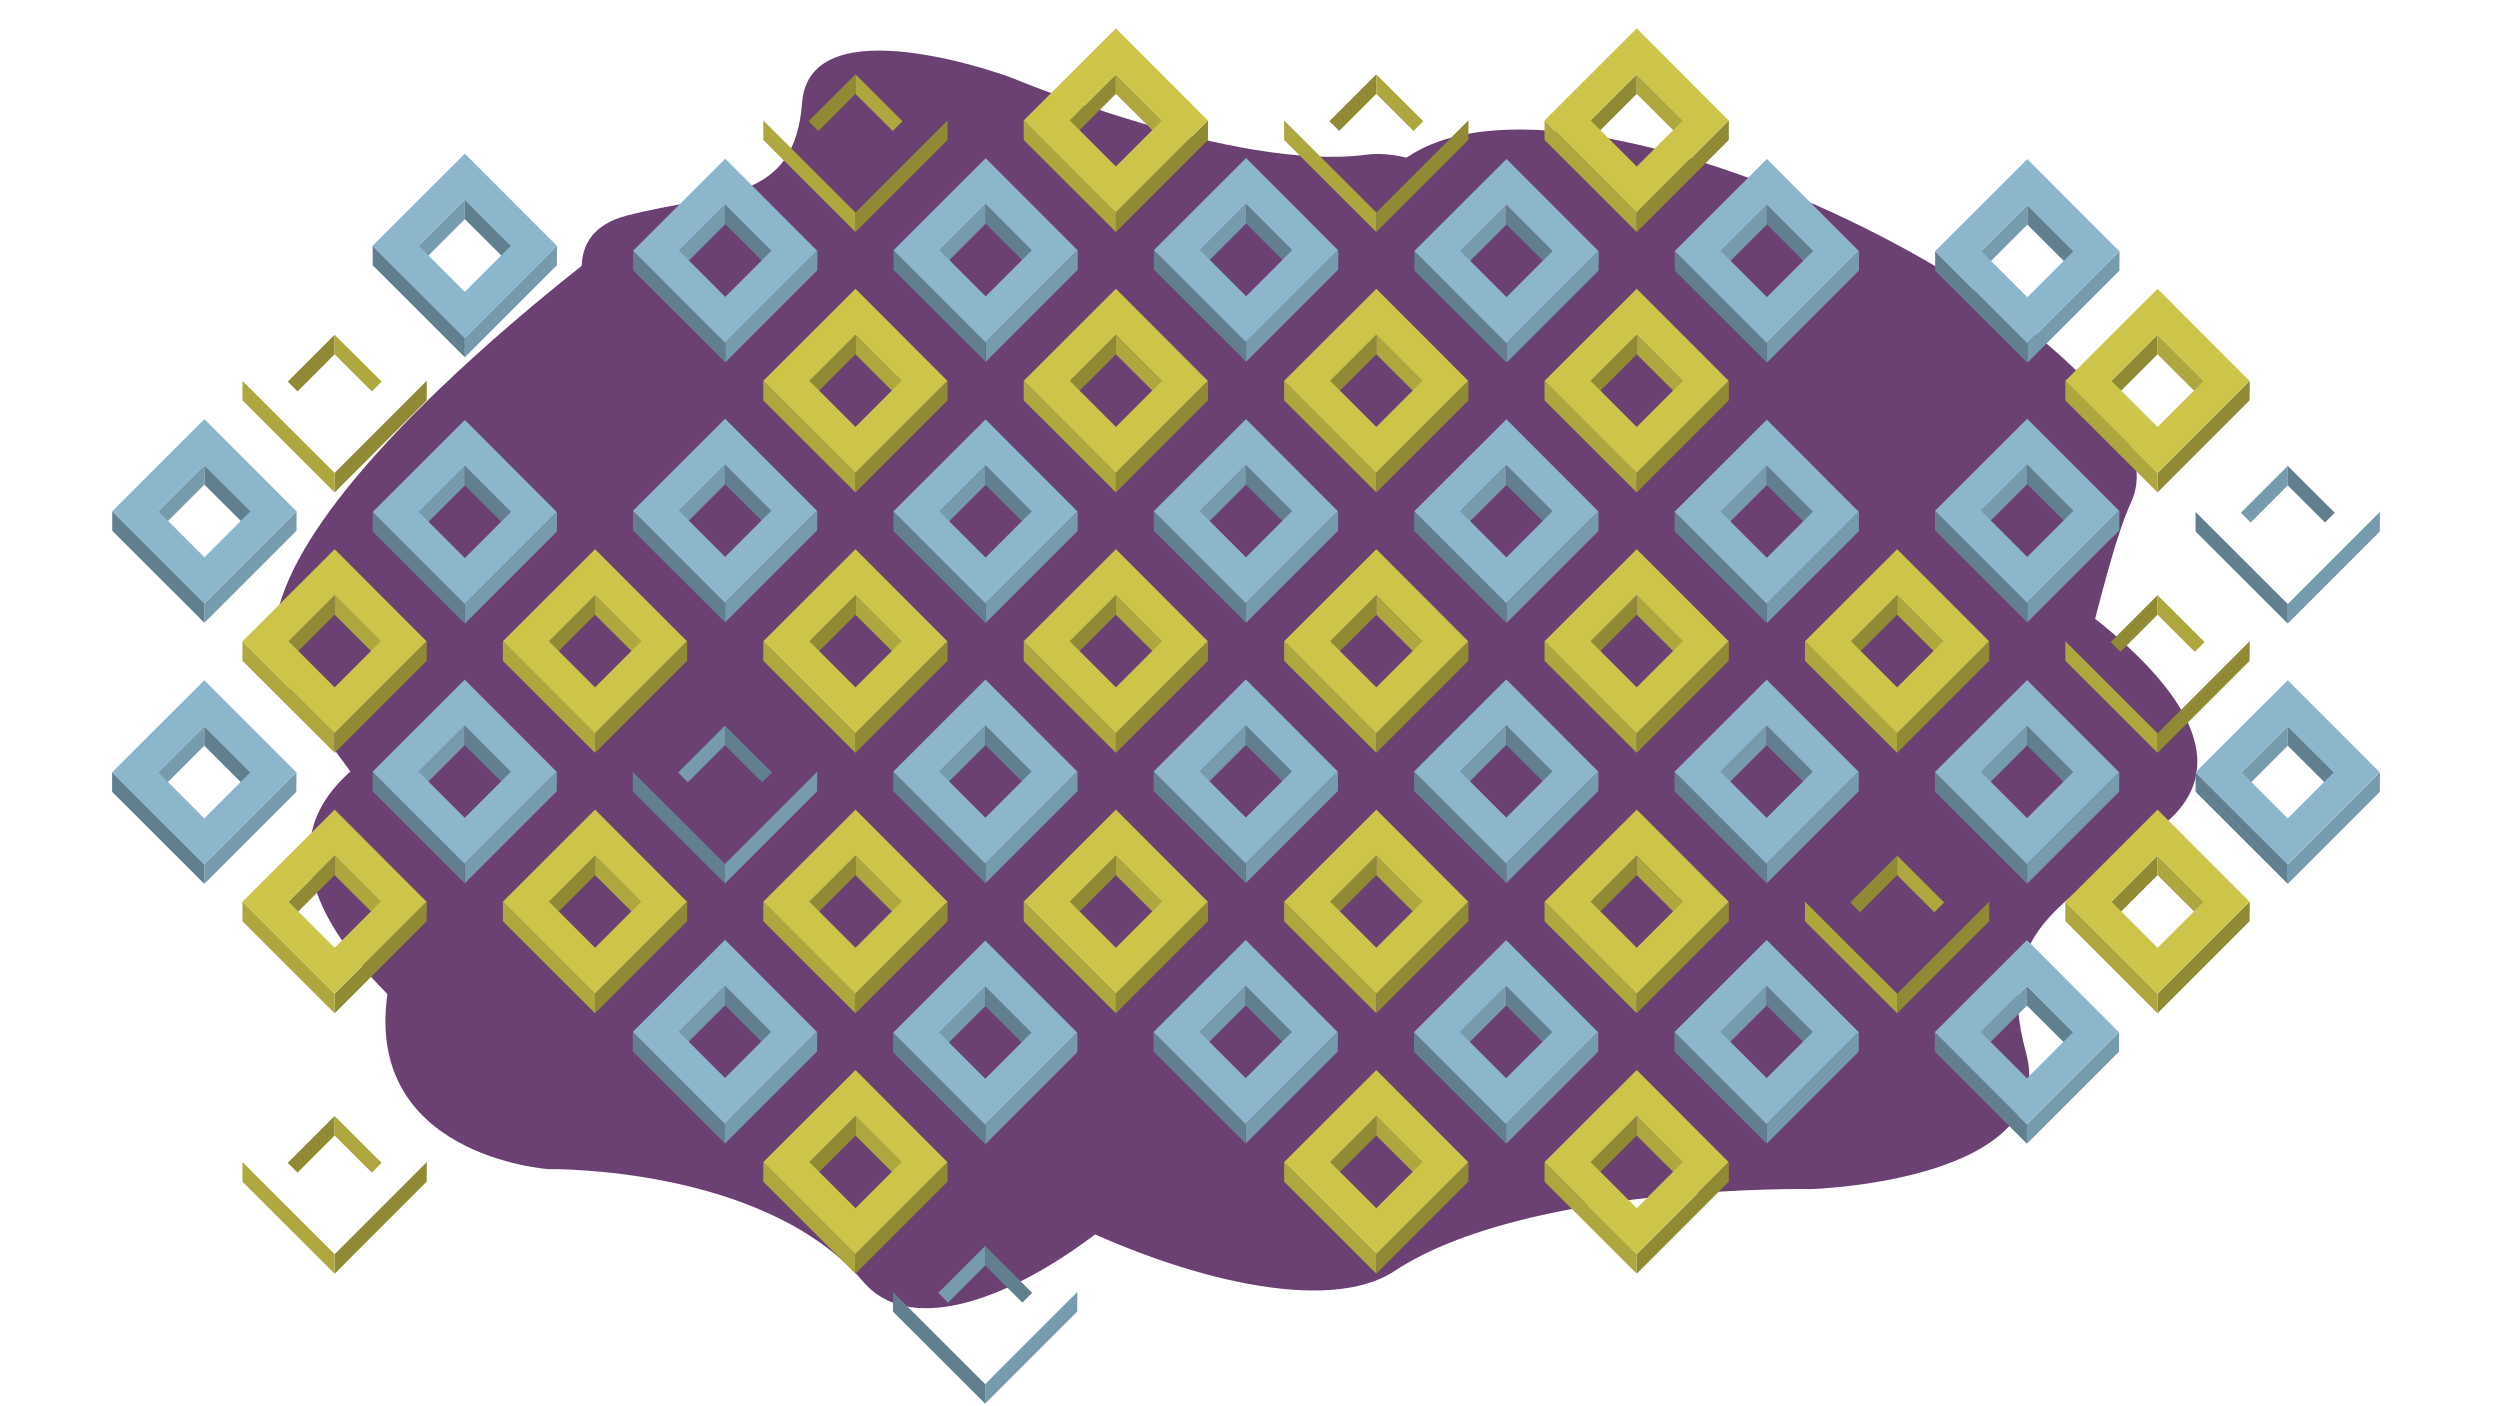 
<svg version="1.1" xmlns="http://www.w3.org/2000/svg"  x="0px" y="0px"
	 viewBox="0 0 1920 1080" style="enable-background:new 0 0 1920 1080;" xml:space="preserve">
<style type="text/css">
	.st0{display:none;}
	.st1{display:inline;}
	.st2{fill:#6B4073;}
	.st3{fill:#8F8A33;}
	.st4{fill:#ADA73E;}
	.st5{fill:#CCC549;}
	.st6{fill:none;}
	.st7{fill:#8BB6CC;}
	.st8{fill:#769BAD;}
	.st9{fill:#617F8F;}

	.s {
	transition: all .2s ease-in-out;
	-webkit-transition: all .2s ease-in-out;
	-o-transition: all .2s ease-in-out;
	-moz-transition: all .2s ease-in-out;
	}
	.s:hover{
	-webkit-animation: shake 0.5s;
	-o-animation: shake 0.5s;
	-moz-animation: shake 0.5s;
	animation: shake 0.5s;
    /* When the animation is finished, start again */
    animation-iteration-count: infinite;
	}

	@-webkit-keyframes shake {
    0% { transform: translate(1px, 1px) rotate(0deg); }
    10% { transform: translate(-1px, -2px) rotate(-1deg); }
    20% { transform: translate(-3px, 0px) rotate(1deg); }
    30% { transform: translate(3px, 2px) rotate(0deg); }
    40% { transform: translate(1px, -1px) rotate(1deg); }
    50% { transform: translate(-1px, 2px) rotate(-1deg); }
    60% { transform: translate(-3px, 1px) rotate(0deg); }
    70% { transform: translate(3px, 1px) rotate(-1deg); }
    80% { transform: translate(-1px, -1px) rotate(1deg); }
    90% { transform: translate(1px, 2px) rotate(0deg); }
    100% { transform: translate(1px, -2px) rotate(-1deg); }
}
	@-o-keyframes shake {
    0% { transform: translate(1px, 1px) rotate(0deg); }
    10% { transform: translate(-1px, -2px) rotate(-1deg); }
    20% { transform: translate(-3px, 0px) rotate(1deg); }
    30% { transform: translate(3px, 2px) rotate(0deg); }
    40% { transform: translate(1px, -1px) rotate(1deg); }
    50% { transform: translate(-1px, 2px) rotate(-1deg); }
    60% { transform: translate(-3px, 1px) rotate(0deg); }
    70% { transform: translate(3px, 1px) rotate(-1deg); }
    80% { transform: translate(-1px, -1px) rotate(1deg); }
    90% { transform: translate(1px, 2px) rotate(0deg); }
    100% { transform: translate(1px, -2px) rotate(-1deg); }
}
	@-moz-keyframes shake {
    0% { transform: translate(1px, 1px) rotate(0deg); }
    10% { transform: translate(-1px, -2px) rotate(-1deg); }
    20% { transform: translate(-3px, 0px) rotate(1deg); }
    30% { transform: translate(3px, 2px) rotate(0deg); }
    40% { transform: translate(1px, -1px) rotate(1deg); }
    50% { transform: translate(-1px, 2px) rotate(-1deg); }
    60% { transform: translate(-3px, 1px) rotate(0deg); }
    70% { transform: translate(3px, 1px) rotate(-1deg); }
    80% { transform: translate(-1px, -1px) rotate(1deg); }
    90% { transform: translate(1px, 2px) rotate(0deg); }
    100% { transform: translate(1px, -2px) rotate(-1deg); }
}
	@keyframes shake {
    0% { transform: translate(1px, 1px) rotate(0deg); }
    10% { transform: translate(-1px, -2px) rotate(-1deg); }
    20% { transform: translate(-3px, 0px) rotate(1deg); }
    30% { transform: translate(3px, 2px) rotate(0deg); }
    40% { transform: translate(1px, -1px) rotate(1deg); }
    50% { transform: translate(-1px, 2px) rotate(-1deg); }
    60% { transform: translate(-3px, 1px) rotate(0deg); }
    70% { transform: translate(3px, 1px) rotate(-1deg); }
    80% { transform: translate(-1px, -1px) rotate(1deg); }
    90% { transform: translate(1px, 2px) rotate(0deg); }
    100% { transform: translate(1px, -2px) rotate(-1deg); }
}


</style>
<g id="Layer_1">
	<g class="st1">
		<path class="st2" d="M532.1,353.9c0,0-152-162.3-50.4-188.4c72.2-18.5,128.5-9.7,134.3-86.6C621.8,2,776.4,59.5,776.4,59.5
			s172.8,72.7,272.9,59.3s323.5,217.2,270.1,262.7C1265.8,427,1173,626.2,979,548.4"/>
		<path class="st2" d="M502,162.2c0,0-354.4,252.2-281.5,363.4c51.8,79,100.5,102.5,77.9,232.5s122.8,139.8,122.8,139.8
			s165.6-2.9,241.8,86.5s338.9-138.4,311.8-249C947.9,624.7,1323,97.5,502,162.2"/>
		<path class="st2" d="M1527.4,420.9c0,0,234.5,127.1,136,211c-69.9,59.5-134.6,76.9-107.5,176.2c27,99.4-164.7,105.1-164.7,105.1
			s-218.1-4.2-320.3,63S627.4,866.5,665.4,782.5s51.9-380.6,295.1-380.6"/>
		<path class="st2" d="M457,879.9c0,0-321-174-186.2-288.8C366.5,509.6,455,485.9,418,349.9s225.5-143.8,225.5-143.8
			s298.5,5.8,438.5-86.2s607,150,555,265s-71,521-404,521"/>
	</g>
	<g class="s">
		<polygon class="st3" points="657,57.1 621,93.1 628.5,100.6 657,72.1 		"/>
		<polygon class="st4" points="657,57.1 657,72.1 685.6,100.6 693.1,93.1 		"/>
		<polygon class="st3" points="657,163.2 657,178.2 727.7,107.5 727.8,92.4 		"/>
		<polygon class="st4" points="657,163.2 586.2,92.5 586.2,107.5 657,178.2 		"/>
	</g>
	<g class="s">
		<polygon class="st3" points="857,57.1 821,93.1 828.5,100.6 857,72.1 		"/>
		<polygon class="st4" points="857,57.1 857,72.1 885.6,100.6 893.1,93.1 		"/>
		<polygon class="st3" points="857,163.2 857,178.2 927.7,107.5 927.8,92.4 		"/>
		<polygon class="st4" points="857,163.2 786.2,92.5 786.2,107.5 857,178.2 		"/>
		<path class="st5" d="M857,21.8l-70.8,70.7l70.7,70.7l70.7-70.7L857,21.8z M857,127.9l-35.4-35.4L857,57.1l35.4,35.4L857,127.9z"/>
	</g>
	<g class="s">
		<polygon class="st3" points="1057,57.1 1021,93.1 1028.5,100.6 1057,72.1 		"/>
		<polygon class="st4" points="1057,57.1 1057,72.1 1085.6,100.6 1093.1,93.1 		"/>
		<polygon class="st3" points="1057,163.2 1057,178.2 1127.7,107.5 1127.8,92.4 		"/>
		<polygon class="st4" points="1057,163.2 986.2,92.5 986.2,107.5 1057,178.2 		"/>
	</g>
	<g class="s">
		<polygon class="st3" points="1257,57.1 1221,93.1 1228.5,100.6 1257,72.1 		"/>
		<polygon class="st4" points="1257,57.1 1257,72.1 1285.6,100.6 1293.1,93.1 		"/>
		<polygon class="st3" points="1257,163.2 1257,178.2 1327.7,107.5 1327.8,92.4 		"/>
		<polygon class="st4" points="1257,163.2 1186.2,92.5 1186.2,107.5 1257,178.2 		"/>
		<path class="st5" d="M1257,21.8l-70.8,70.7l70.7,70.7l70.7-70.7L1257,21.8z M1257,127.9l-35.4-35.4l35.4-35.4l35.4,35.4
			L1257,127.9z"/>
	</g>
	<g class="s">
		<polygon class="st3" points="257,257.1 221,293.1 228.5,300.6 257,272.1 		"/>
		<polygon class="st4" points="257,257.1 257,272.1 285.6,300.6 293.1,293.1 		"/>
		<polygon class="st3" points="257,363.2 257,378.2 327.7,307.5 327.8,292.4 		"/>
		<polygon class="st4" points="257,363.2 186.2,292.5 186.2,307.5 257,378.2 		"/>
	</g>
	<g class="s">
		<polygon class="st3" points="657,257.1 621,293.1 628.5,300.6 657,272.1 		"/>
		<polygon class="st4" points="657,257.1 657,272.1 685.6,300.6 693.1,293.1 		"/>
		<polygon class="st3" points="657,363.2 657,378.2 727.7,307.5 727.8,292.4 		"/>
		<polygon class="st4" points="657,363.2 586.2,292.5 586.2,307.5 657,378.2 		"/>
		<path class="st5" d="M657,221.8l-70.8,70.7l70.7,70.7l70.7-70.7L657,221.8z M657,327.9l-35.4-35.4l35.4-35.4l35.4,35.4L657,327.9z
			"/>
	</g>
	<g class="s">
		<polygon class="st3" points="857,257.1 821,293.1 828.5,300.6 857,272.1 		"/>
		<polygon class="st4" points="857,257.1 857,272.1 885.6,300.6 893.1,293.1 		"/>
		<polygon class="st3" points="857,363.2 857,378.2 927.7,307.5 927.8,292.4 		"/>
		<polygon class="st4" points="857,363.2 786.2,292.5 786.2,307.5 857,378.2 		"/>
		<path class="st5" d="M857,221.8l-70.8,70.7l70.7,70.7l70.7-70.7L857,221.8z M857,327.9l-35.4-35.4l35.4-35.4l35.4,35.4L857,327.9z
			"/>
	</g>
	<g class="s">
		<polygon class="st3" points="1057,257.1 1021,293.1 1028.5,300.6 1057,272.1 		"/>
		<polygon class="st4" points="1057,257.1 1057,272.1 1085.6,300.6 1093.1,293.1 		"/>
		<polygon class="st3" points="1057,363.2 1057,378.2 1127.7,307.5 1127.8,292.4 		"/>
		<polygon class="st4" points="1057,363.2 986.2,292.5 986.2,307.5 1057,378.2 		"/>
		<path class="st5" d="M1057,221.8l-70.8,70.7l70.7,70.7l70.7-70.7L1057,221.8z M1057,327.9l-35.4-35.4l35.4-35.4l35.4,35.4
			L1057,327.9z"/>
	</g>
	<g class="s">
		<polygon class="st3" points="1257,257.1 1221,293.1 1228.5,300.6 1257,272.1 		"/>
		<polygon class="st4" points="1257,257.1 1257,272.1 1285.6,300.6 1293.1,293.1 		"/>
		<polygon class="st3" points="1257,363.2 1257,378.2 1327.7,307.5 1327.8,292.4 		"/>
		<polygon class="st4" points="1257,363.2 1186.2,292.5 1186.2,307.5 1257,378.2 		"/>
		<path class="st5" d="M1257,221.8l-70.8,70.7l70.7,70.7l70.7-70.7L1257,221.8z M1257,327.9l-35.4-35.4l35.4-35.4l35.4,35.4
			L1257,327.9z"/>
	</g>
	<g class="s">
		<polygon class="st3" points="1657,257.1 1621,293.1 1628.5,300.6 1657,272.1 		"/>
		<polygon class="st4" points="1657,257.1 1657,272.1 1685.6,300.6 1693.1,293.1 		"/>
		<polygon class="st3" points="1657,363.2 1657,378.2 1727.7,307.5 1727.8,292.4 		"/>
		<polygon class="st4" points="1657,363.2 1586.2,292.5 1586.2,307.5 1657,378.2 		"/>
		<path class="st5" d="M1657,221.8l-70.8,70.7l70.7,70.7l70.7-70.7L1657,221.8z M1657,327.9l-35.4-35.4l35.4-35.4l35.4,35.4
			L1657,327.9z"/>
	</g>
	<g class="s">
		<polygon class="st3" points="257,457.1 221,493.1 228.5,500.6 257,472.1 		"/>
		<polygon class="st4" points="257,457.1 257,472.1 285.6,500.6 293.1,493.1 		"/>
		<polygon class="st3" points="257,563.2 257,578.2 327.7,507.5 327.8,492.4 		"/>
		<polygon class="st4" points="257,563.2 186.2,492.5 186.2,507.5 257,578.2 		"/>
		<path class="st5" d="M257,421.8l-70.8,70.7l70.7,70.7l70.7-70.7L257,421.8z M257,527.9l-35.4-35.4l35.4-35.4l35.4,35.4L257,527.9z
			"/>
	</g>
	<g class="s">
		<polygon class="st3" points="457,457.1 421,493.1 428.5,500.6 457,472.1 		"/>
		<polygon class="st4" points="457,457.1 457,472.1 485.6,500.6 493.1,493.1 		"/>
		<polygon class="st3" points="457,563.2 457,578.2 527.7,507.5 527.8,492.4 		"/>
		<polygon class="st4" points="457,563.2 386.2,492.5 386.2,507.5 457,578.2 		"/>
		<path class="st5" d="M457,421.8l-70.8,70.7l70.7,70.7l70.7-70.7L457,421.8z M457,527.9l-35.4-35.4l35.4-35.4l35.4,35.4L457,527.9z
			"/>
	</g>
	<g class="s">
		<polygon class="st3" points="657,457.1 621,493.1 628.5,500.6 657,472.1 		"/>
		<polygon class="st4" points="657,457.1 657,472.1 685.6,500.6 693.1,493.1 		"/>
		<polygon class="st3" points="657,563.2 657,578.2 727.7,507.5 727.8,492.4 		"/>
		<polygon class="st4" points="657,563.2 586.2,492.5 586.2,507.5 657,578.2 		"/>
		<path class="st5" d="M657,421.8l-70.8,70.7l70.7,70.7l70.7-70.7L657,421.8z M657,527.9l-35.4-35.4l35.4-35.4l35.4,35.4L657,527.9z
			"/>
	</g>
	<g class="s">
		<polygon class="st3" points="857,457.1 821,493.1 828.5,500.6 857,472.1 		"/>
		<polygon class="st4" points="857,457.1 857,472.1 885.6,500.6 893.1,493.1 		"/>
		<polygon class="st3" points="857,563.2 857,578.2 927.7,507.5 927.8,492.4 		"/>
		<polygon class="st4" points="857,563.2 786.2,492.5 786.2,507.5 857,578.2 		"/>
		<path class="st5" d="M857,421.8l-70.8,70.7l70.7,70.7l70.7-70.7L857,421.8z M857,527.9l-35.4-35.4l35.4-35.4l35.4,35.4L857,527.9z
			"/>
	</g>
	<g class="s">
		<polygon class="st3" points="1057,457.1 1021,493.1 1028.5,500.6 1057,472.1 		"/>
		<polygon class="st4" points="1057,457.1 1057,472.1 1085.6,500.6 1093.1,493.1 		"/>
		<polygon class="st3" points="1057,563.2 1057,578.2 1127.7,507.5 1127.8,492.4 		"/>
		<polygon class="st4" points="1057,563.2 986.2,492.5 986.2,507.5 1057,578.2 		"/>
		<path class="st5" d="M1057,421.8l-70.8,70.7l70.7,70.7l70.7-70.7L1057,421.8z M1057,527.9l-35.4-35.4l35.4-35.4l35.4,35.4
			L1057,527.9z"/>
	</g>
	<g class="s">
		<polygon class="st3" points="1257,457.1 1221,493.1 1228.5,500.6 1257,472.1 		"/>
		<polygon class="st4" points="1257,457.1 1257,472.1 1285.6,500.6 1293.1,493.1 		"/>
		<polygon class="st3" points="1257,563.2 1257,578.2 1327.7,507.5 1327.8,492.4 		"/>
		<polygon class="st4" points="1257,563.2 1186.2,492.5 1186.2,507.5 1257,578.2 		"/>
		<path class="st5" d="M1257,421.8l-70.8,70.7l70.7,70.7l70.7-70.7L1257,421.8z M1257,527.9l-35.4-35.4l35.4-35.4l35.4,35.4
			L1257,527.9z"/>
	</g>
	<g class="s">
		<polygon class="st3" points="1457,457.1 1421,493.1 1428.5,500.6 1457,472.1 		"/>
		<polygon class="st4" points="1457,457.1 1457,472.1 1485.6,500.6 1493.1,493.1 		"/>
		<polygon class="st3" points="1457,563.2 1457,578.2 1527.7,507.5 1527.8,492.4 		"/>
		<polygon class="st4" points="1457,563.2 1386.2,492.5 1386.2,507.5 1457,578.2 		"/>
		<path class="st5" d="M1457,421.8l-70.8,70.7l70.7,70.7l70.7-70.7L1457,421.8z M1457,527.9l-35.4-35.4l35.4-35.4l35.4,35.4
			L1457,527.9z"/>
	</g>
	<g class="s">
		<polygon class="st3" points="1657,457.1 1621,493.1 1628.5,500.6 1657,472.1 		"/>
		<polygon class="st4" points="1657,457.1 1657,472.1 1685.6,500.6 1693.1,493.1 		"/>
		<polygon class="st3" points="1657,563.2 1657,578.2 1727.7,507.5 1727.8,492.4 		"/>
		<polygon class="st4" points="1657,563.2 1586.2,492.5 1586.2,507.5 1657,578.2 		"/>
	</g>
	<g class="s">
		<polygon class="st3" points="257,657.1 221,693.1 228.5,700.6 257,672.1 		"/>
		<polygon class="st4" points="257,657.1 257,672.1 285.6,700.6 293.1,693.1 		"/>
		<polygon class="st3" points="257,763.2 257,778.2 327.7,707.5 327.8,692.4 		"/>
		<polygon class="st4" points="257,763.2 186.2,692.5 186.2,707.5 257,778.2 		"/>
		<path class="st5" d="M257,621.8l-70.8,70.7l70.7,70.7l70.7-70.7L257,621.8z M257,727.9l-35.4-35.4l35.4-35.4l35.4,35.4L257,727.9z
			"/>
	</g>
	<g class="s">
		<polygon class="st3" points="457,657.1 421,693.1 428.5,700.6 457,672.1 		"/>
		<polygon class="st4" points="457,657.1 457,672.1 485.6,700.6 493.1,693.1 		"/>
		<polygon class="st3" points="457,763.2 457,778.2 527.7,707.5 527.8,692.4 		"/>
		<polygon class="st4" points="457,763.2 386.2,692.5 386.2,707.5 457,778.2 		"/>
		<path class="st5" d="M457,621.8l-70.8,70.7l70.7,70.7l70.7-70.7L457,621.8z M457,727.9l-35.4-35.4l35.4-35.4l35.4,35.4L457,727.9z
			"/>
	</g>
	<g class="s">
		<polygon class="st3" points="657,657.1 621,693.1 628.5,700.6 657,672.1 		"/>
		<polygon class="st4" points="657,657.1 657,672.1 685.6,700.6 693.1,693.1 		"/>
		<polygon class="st3" points="657,763.2 657,778.2 727.7,707.5 727.8,692.4 		"/>
		<polygon class="st4" points="657,763.2 586.2,692.5 586.2,707.5 657,778.2 		"/>
		<path class="st5" d="M657,621.8l-70.8,70.7l70.7,70.7l70.7-70.7L657,621.8z M657,727.9l-35.4-35.4l35.4-35.4l35.4,35.4L657,727.9z
			"/>
	</g>
	<g class="s">
		<polygon class="st3" points="857,657.1 821,693.1 828.5,700.6 857,672.1 		"/>
		<polygon class="st4" points="857,657.1 857,672.1 885.6,700.6 893.1,693.1 		"/>
		<polygon class="st3" points="857,763.2 857,778.2 927.7,707.5 927.8,692.4 		"/>
		<polygon class="st4" points="857,763.2 786.2,692.5 786.2,707.5 857,778.2 		"/>
		<path class="st5" d="M857,621.8l-70.8,70.7l70.7,70.7l70.7-70.7L857,621.8z M857,727.9l-35.4-35.4l35.4-35.4l35.4,35.4L857,727.9z
			"/>
	</g>
	<g class="s">
		<polygon class="st3" points="1057,657.1 1021,693.1 1028.5,700.6 1057,672.1 		"/>
		<polygon class="st4" points="1057,657.1 1057,672.1 1085.6,700.6 1093.1,693.1 		"/>
		<polygon class="st3" points="1057,763.2 1057,778.2 1127.7,707.5 1127.8,692.4 		"/>
		<polygon class="st4" points="1057,763.2 986.2,692.5 986.2,707.5 1057,778.2 		"/>
		<path class="st5" d="M1057,621.8l-70.8,70.7l70.7,70.7l70.7-70.7L1057,621.8z M1057,727.9l-35.4-35.4l35.4-35.4l35.4,35.4
			L1057,727.9z"/>
	</g>
	<g class="s">
		<polygon class="st3" points="1257,657.1 1221,693.1 1228.5,700.6 1257,672.1 		"/>
		<polygon class="st4" points="1257,657.1 1257,672.1 1285.6,700.6 1293.1,693.1 		"/>
		<polygon class="st3" points="1257,763.2 1257,778.2 1327.7,707.5 1327.8,692.4 		"/>
		<polygon class="st4" points="1257,763.2 1186.2,692.5 1186.2,707.5 1257,778.2 		"/>
		<path class="st5" d="M1257,621.8l-70.8,70.7l70.7,70.7l70.7-70.7L1257,621.8z M1257,727.9l-35.4-35.4l35.4-35.4l35.4,35.4
			L1257,727.9z"/>
	</g>
	<g class="s">
		<polygon class="st3" points="1457,657.1 1421,693.1 1428.5,700.6 1457,672.1 		"/>
		<polygon class="st4" points="1457,657.1 1457,672.1 1485.6,700.6 1493.1,693.1 		"/>
		<polygon class="st3" points="1457,763.2 1457,778.2 1527.7,707.5 1527.8,692.4 		"/>
		<polygon class="st4" points="1457,763.2 1386.2,692.5 1386.2,707.5 1457,778.2 		"/>
	</g>
	<g class="s">
		<polygon class="st3" points="1657,657.1 1621,693.1 1628.5,700.6 1657,672.1 		"/>
		<polygon class="st4" points="1657,657.1 1657,672.1 1685.6,700.6 1693.1,693.1 		"/>
		<polygon class="st3" points="1657,763.2 1657,778.2 1727.7,707.5 1727.8,692.4 		"/>
		<polygon class="st4" points="1657,763.2 1586.2,692.5 1586.2,707.5 1657,778.2 		"/>
		<path class="st5" d="M1657,621.8l-70.8,70.7l70.7,70.7l70.7-70.7L1657,621.8z M1657,727.9l-35.4-35.4l35.4-35.4l35.4,35.4
			L1657,727.9z"/>
	</g>
	<g class="s">
		<polygon class="st3" points="257,857.1 221,893.1 228.5,900.6 257,872.1 		"/>
		<polygon class="st4" points="257,857.1 257,872.1 285.6,900.6 293.1,893.1 		"/>
		<polyline class="st3" points="327.7,907.5 327.8,892.4 257,963.2 257,978.2 		"/>
		<polygon class="st4" points="257,963.2 186.2,892.5 186.2,907.5 257,978.2 		"/>
	</g>
	<line class="st6" x1="557" y1="921.8" x2="557" y2="921.8"/>
	<g class="s">
		<polygon class="st3" points="657,857.1 621,893.1 628.5,900.6 657,872.1 		"/>
		<polygon class="st4" points="657,857.1 657,872.1 685.6,900.6 693.1,893.1 		"/>
		<polygon class="st3" points="657,963.2 657,978.2 727.7,907.5 727.8,892.4 		"/>
		<polygon class="st4" points="657,963.2 586.2,892.5 586.2,907.5 657,978.2 		"/>
		<path class="st5" d="M657,821.8l-70.8,70.7l70.7,70.7l70.7-70.7L657,821.8z M657,927.9l-35.4-35.4l35.4-35.4l35.4,35.4L657,927.9z
			"/>
	</g>
	<path class="st7" d="M557,921.8"/>
	<g class="s">
		<polygon class="st3" points="1057,857.1 1021,893.1 1028.5,900.6 1057,872.1 		"/>
		<polygon class="st4" points="1057,857.1 1057,872.1 1085.6,900.6 1093.1,893.1 		"/>
		<polygon class="st3" points="1057,963.2 1057,978.2 1127.7,907.5 1127.8,892.4 		"/>
		<polygon class="st4" points="1057,963.2 986.2,892.5 986.2,907.5 1057,978.2 		"/>
		<path class="st5" d="M1057,821.8l-70.8,70.7l70.7,70.7l70.7-70.7L1057,821.8z M1057,927.9l-35.4-35.4l35.4-35.4l35.4,35.4
			L1057,927.9z"/>
	</g>
	<g class="s">
		<polygon class="st3" points="1257,857.1 1221,893.1 1228.5,900.6 1257,872.1 		"/>
		<polygon class="st4" points="1257,857.1 1257,872.1 1285.6,900.6 1293.1,893.1 		"/>
		<polygon class="st3" points="1257,963.2 1257,978.2 1327.7,907.5 1327.8,892.4 		"/>
		<polygon class="st4" points="1257,963.2 1186.2,892.5 1186.2,907.5 1257,978.2 		"/>
		<path class="st5" d="M1257,821.8l-70.8,70.7l70.7,70.7l70.7-70.7L1257,821.8z M1257,927.9l-35.4-35.4l35.4-35.4l35.4,35.4
			L1257,927.9z"/>
	</g>
	<g class="s">
		<polygon class="st8" points="357,153.3 321,189.3 328.5,196.8 357,168.3 		"/>
		<polygon class="st9" points="357,153.3 357,168.3 385.6,196.8 393.1,189.3 		"/>
		<polygon class="st8" points="357,259.4 357,274.4 427.7,203.7 427.8,188.6 		"/>
		<polygon class="st9" points="357,259.4 286.2,188.7 286.2,203.7 357,274.4 		"/>
		<path class="st7" d="M357,118l-70.8,70.7l70.7,70.7l70.7-70.7L357,118z M357,224.1l-35.4-35.4l35.4-35.4l35.4,35.4L357,224.1z"/>
	</g>
	<g class="s">
		<polygon class="st8" points="557,157.2 521,193.2 528.5,200.7 557,172.2 		"/>
		<polygon class="st9" points="557,157.2 557,172.2 585.6,200.7 593.1,193.2 		"/>
		<polygon class="st8" points="557,263.3 557,278.3 627.7,207.6 627.8,192.5 		"/>
		<polygon class="st9" points="557,263.3 486.2,192.6 486.2,207.6 557,278.3 		"/>
		<path class="st7" d="M557,121.9l-70.8,70.7l70.7,70.7l70.7-70.7L557,121.9z M557,228l-35.4-35.4l35.4-35.4l35.4,35.4L557,228z"/>
	</g>
	<g class="s">
		<polygon class="st8" points="757,156.8 721,192.8 728.5,200.3 757,171.8 		"/>
		<polygon class="st9" points="757,156.8 757,171.8 785.6,200.3 793.1,192.8 		"/>
		<polygon class="st8" points="757,262.9 757,277.9 827.7,207.2 827.8,192.1 		"/>
		<polygon class="st9" points="757,262.9 686.2,192.2 686.2,207.2 757,277.9 		"/>
		<path class="st7" d="M757,121.5l-70.8,70.7l70.7,70.7l70.7-70.7L757,121.5z M757,227.6l-35.4-35.4l35.4-35.4l35.4,35.4L757,227.6z
			"/>
	</g>
	<g class="s">
		<polygon class="st8" points="957,156.7 921,192.7 928.5,200.2 957,171.7 		"/>
		<polygon class="st9" points="957,156.7 957,171.7 985.6,200.2 993.1,192.7 		"/>
		<polygon class="st8" points="957,262.8 957,277.8 1027.7,207.1 1027.8,192 		"/>
		<polygon class="st9" points="957,262.8 886.2,192.1 886.2,207.1 957,277.8 		"/>
		<path class="st7" d="M957,121.4l-70.8,70.7l70.7,70.7l70.7-70.7L957,121.4z M957,227.5l-35.4-35.4l35.4-35.4l35.4,35.4L957,227.5z
			"/>
	</g>
	<g class="s">
		<polygon class="st8" points="1157,157.4 1121,193.4 1128.5,200.9 1157,172.4 		"/>
		<polygon class="st9" points="1157,157.4 1157,172.4 1185.6,200.9 1193.1,193.4 		"/>
		<polygon class="st8" points="1157,263.5 1157,278.5 1227.7,207.8 1227.8,192.7 		"/>
		<polygon class="st9" points="1157,263.5 1086.2,192.8 1086.2,207.8 1157,278.5 		"/>
		<path class="st7" d="M1157,122.1l-70.8,70.7l70.7,70.7l70.7-70.7L1157,122.1z M1157,228.2l-35.4-35.4l35.4-35.4l35.4,35.4
			L1157,228.2z"/>
	</g>
	<g class="s">
		<polygon class="st8" points="1357,157.4 1321,193.4 1328.5,200.9 1357,172.4 		"/>
		<polygon class="st9" points="1357,157.4 1357,172.4 1385.6,200.9 1393.1,193.4 		"/>
		<polygon class="st8" points="1357,263.5 1357,278.5 1427.7,207.8 1427.8,192.7 		"/>
		<polygon class="st9" points="1357,263.5 1286.2,192.8 1286.2,207.8 1357,278.5 		"/>
		<path class="st7" d="M1357,122.1l-70.8,70.7l70.7,70.7l70.7-70.7L1357,122.1z M1357,228.2l-35.4-35.4l35.4-35.4l35.4,35.4
			L1357,228.2z"/>
	</g>
	<g class="s">
		<polygon class="st8" points="1557,157.5 1521,193.5 1528.5,201 1557,172.5 		"/>
		<polygon class="st9" points="1557,157.5 1557,172.5 1585.6,201 1593.1,193.5 		"/>
		<polygon class="st8" points="1557,263.6 1557,278.6 1627.7,207.9 1627.8,192.8 		"/>
		<polygon class="st9" points="1557,263.6 1486.2,192.9 1486.2,207.9 1557,278.6 		"/>
		<path class="st7" d="M1557,122.2l-70.8,70.7l70.7,70.7l70.7-70.7L1557,122.2z M1557,228.3l-35.4-35.4l35.4-35.4l35.4,35.4
			L1557,228.3z"/>
	</g>
	<g class="s">
		<polygon class="st8" points="157,357.2 121,393.2 128.5,400.7 157,372.2 		"/>
		<polygon class="st9" points="157,357.2 157,372.2 185.6,400.7 193.1,393.2 		"/>
		<polygon class="st8" points="157,463.3 157,478.3 227.7,407.6 227.8,392.5 		"/>
		<polygon class="st9" points="157,463.3 86.2,392.6 86.2,407.6 157,478.3 		"/>
		<path class="st7" d="M157,321.9l-70.8,70.7l70.7,70.7l70.7-70.7L157,321.9z M157,428l-35.4-35.4l35.4-35.4l35.4,35.4L157,428z"/>
	</g>
	<g class="s">
		<polygon class="st8" points="357,357.8 321,393.8 328.5,401.3 357,372.8 		"/>
		<polygon class="st9" points="357,357.8 357,372.8 385.6,401.3 393.1,393.8 		"/>
		<polygon class="st8" points="357,463.9 357,478.9 427.7,408.2 427.8,393.1 		"/>
		<polygon class="st9" points="357,463.9 286.2,393.2 286.2,408.2 357,478.9 		"/>
		<path class="st7" d="M357,322.5l-70.8,70.7l70.7,70.7l70.7-70.7L357,322.5z M357,428.6l-35.4-35.4l35.4-35.4l35.4,35.4L357,428.6z
			"/>
	</g>
	<g class="s">
		<polygon class="st8" points="556.9,356.9 520.9,392.9 528.4,400.4 556.9,371.9 		"/>
		<polygon class="st9" points="556.9,356.9 556.9,371.9 585.5,400.4 593,392.9 		"/>
		<polygon class="st8" points="556.9,463 556.9,478 627.6,407.3 627.7,392.2 		"/>
		<polygon class="st9" points="556.9,463 486.1,392.3 486.1,407.3 556.9,478 		"/>
		<path class="st7" d="M556.9,321.6l-70.8,70.7l70.7,70.7l70.7-70.7L556.9,321.6z M556.9,427.7l-35.4-35.4l35.4-35.4l35.4,35.4
			L556.9,427.7z"/>
	</g>
	<g class="s">
		<polygon class="st8" points="756.9,357.4 720.9,393.4 728.4,400.9 756.9,372.4 		"/>
		<polygon class="st9" points="756.9,357.4 756.9,372.4 785.5,400.9 793,393.4 		"/>
		<polygon class="st8" points="756.9,463.5 756.9,478.5 827.6,407.8 827.7,392.7 		"/>
		<polygon class="st9" points="756.9,463.5 686.1,392.8 686.1,407.8 756.9,478.5 		"/>
		<path class="st7" d="M756.9,322.1l-70.8,70.7l70.7,70.7l70.7-70.7L756.9,322.1z M756.9,428.2l-35.4-35.4l35.4-35.4l35.4,35.4
			L756.9,428.2z"/>
	</g>
	<g class="s">
		<polygon class="st8" points="956.9,357.2 920.9,393.2 928.4,400.7 956.9,372.2 		"/>
		<polygon class="st9" points="956.9,357.2 956.9,372.2 985.5,400.7 993,393.2 		"/>
		<polygon class="st8" points="956.9,463.3 956.9,478.3 1027.6,407.6 1027.7,392.5 		"/>
		<polygon class="st9" points="956.9,463.3 886.1,392.6 886.1,407.6 956.9,478.3 		"/>
		<path class="st7" d="M956.9,321.9l-70.8,70.7l70.7,70.7l70.7-70.7L956.9,321.9z M956.9,428l-35.4-35.4l35.4-35.4l35.4,35.4
			L956.9,428z"/>
	</g>
	<g class="s">
		<polygon class="st8" points="1156.9,357.4 1120.9,393.4 1128.4,400.9 1156.9,372.4 		"/>
		<polygon class="st9" points="1156.9,357.4 1156.9,372.4 1185.5,400.9 1193,393.4 		"/>
		<polygon class="st8" points="1156.9,463.5 1156.9,478.5 1227.6,407.8 1227.7,392.6 		"/>
		<polygon class="st9" points="1156.9,463.5 1086.1,392.8 1086.1,407.8 1156.9,478.5 		"/>
		<path class="st7" d="M1156.9,322l-70.8,70.7l70.7,70.7l70.7-70.7L1156.9,322z M1156.9,428.1l-35.4-35.4l35.4-35.4l35.4,35.4
			L1156.9,428.1z"/>
	</g>
	<g class="s">
		<polygon class="st8" points="1356.9,357.5 1320.9,393.5 1328.4,401 1356.9,372.5 		"/>
		<polygon class="st9" points="1356.9,357.5 1356.9,372.5 1385.5,401 1393,393.5 		"/>
		<polygon class="st8" points="1356.9,463.6 1356.9,478.6 1427.6,408 1427.7,392.9 		"/>
		<polygon class="st9" points="1356.9,463.6 1286.1,393 1286.1,408 1356.9,478.6 		"/>
		<path class="st7" d="M1356.9,322.3l-70.8,70.7l70.7,70.7l70.7-70.7L1356.9,322.3z M1356.9,428.4l-35.4-35.4l35.4-35.4l35.4,35.4
			L1356.9,428.4z"/>
	</g>
	<g class="s">
		<polygon class="st8" points="1556.9,356.9 1520.9,392.9 1528.4,400.4 1556.9,371.9 		"/>
		<polygon class="st9" points="1556.9,356.9 1556.9,371.9 1585.5,400.4 1593,392.9 		"/>
		<polygon class="st8" points="1556.9,463 1556.9,478 1627.6,407.3 1627.7,392.2 		"/>
		<polygon class="st9" points="1556.9,463 1486.1,392.3 1486.1,407.3 1556.9,478 		"/>
		<path class="st7" d="M1556.9,321.6l-70.8,70.7l70.7,70.7l70.7-70.7L1556.9,321.6z M1556.9,427.7l-35.4-35.4l35.4-35.4l35.4,35.4
			L1556.9,427.7z"/>
	</g>
	<g class="s">
		<polygon class="st8" points="1757,357.8 1721,393.8 1728.5,401.3 1757,372.8 		"/>
		<polygon class="st9" points="1757,357.8 1757,372.8 1785.6,401.3 1793.1,393.8 		"/>
		<polygon class="st8" points="1757,463.9 1757,478.9 1827.7,408.2 1827.8,393.1 		"/>
		<polygon class="st9" points="1757,463.9 1686.2,393.2 1686.2,408.2 1757,478.9 		"/>
	</g>
	<g class="s">
		<polygon class="st8" points="156.9,557.7 120.9,593.7 128.4,601.2 156.9,572.7 		"/>
		<polygon class="st9" points="156.9,557.7 156.9,572.7 185.5,601.2 193,593.7 		"/>
		<polygon class="st8" points="156.9,663.8 156.9,678.8 227.6,608.1 227.7,593 		"/>
		<polygon class="st9" points="156.9,663.8 86.1,593.1 86.1,608.1 156.9,678.8 		"/>
		<path class="st7" d="M156.9,522.4l-70.8,70.7l70.7,70.7l70.7-70.7L156.9,522.4z M156.9,628.5l-35.4-35.4l35.4-35.4l35.4,35.4
			L156.9,628.5z"/>
	</g>
	<g class="s">
		<polygon class="st8" points="356.9,557.3 320.9,593.3 328.4,600.8 356.9,572.3 		"/>
		<polygon class="st9" points="356.9,557.3 356.9,572.3 385.5,600.8 393,593.3 		"/>
		<polygon class="st8" points="356.9,663.4 356.9,678.4 427.6,607.7 427.7,592.6 		"/>
		<polygon class="st9" points="356.9,663.4 286.1,592.7 286.1,607.7 356.9,678.4 		"/>
		<path class="st7" d="M356.9,522l-70.8,70.7l70.7,70.7l70.7-70.7L356.9,522z M356.9,628.1l-35.4-35.4l35.4-35.4l35.4,35.4
			L356.9,628.1z"/>
	</g>
	<g class="s">
		<polygon class="st8" points="556.8,557.3 520.8,593.3 528.3,600.8 556.8,572.3 		"/>
		<polygon class="st9" points="556.8,557.3 556.8,572.3 585.4,600.8 592.9,593.3 		"/>
		<polygon class="st8" points="556.8,663.5 556.8,678.5 627.5,607.8 627.6,592.7 		"/>
		<polygon class="st9" points="556.8,663.5 486,592.8 486,607.8 556.8,678.5 		"/>
	</g>
	<g class="s">
		<polygon class="st8" points="756.8,557.2 720.8,593.2 728.3,600.7 756.8,572.2 		"/>
		<polygon class="st9" points="756.8,557.2 756.8,572.2 785.4,600.7 792.9,593.2 		"/>
		<polygon class="st8" points="756.8,663.3 756.8,678.3 827.5,607.6 827.6,592.5 		"/>
		<polygon class="st9" points="756.8,663.3 686,592.6 686,607.6 756.8,678.3 		"/>
		<path class="st7" d="M756.8,521.9L686,592.6l70.7,70.7l70.7-70.7L756.8,521.9z M756.8,628l-35.4-35.4l35.4-35.4l35.4,35.4
			L756.8,628z"/>
	</g>
	<g class="s">
		<polygon class="st8" points="956.8,557.1 920.8,593.1 928.3,600.6 956.8,572.1 		"/>
		<polygon class="st9" points="956.8,557.1 956.8,572.1 985.4,600.6 992.9,593.1 		"/>
		<polygon class="st8" points="956.8,663.2 956.8,678.2 1027.5,607.5 1027.6,592.4 		"/>
		<polygon class="st9" points="956.8,663.2 886,592.5 886,607.5 956.8,678.2 		"/>
		<path class="st7" d="M956.8,521.8L886,592.5l70.7,70.7l70.7-70.7L956.8,521.8z M956.8,627.9l-35.4-35.4l35.4-35.4l35.4,35.4
			L956.8,627.9z"/>
	</g>
	<g class="s">
		<polygon class="st8" points="1156.8,557.1 1120.8,593.1 1128.3,600.6 1156.8,572.1 		"/>
		<polygon class="st9" points="1156.8,557.1 1156.8,572.1 1185.4,600.6 1192.9,593.1 		"/>
		<polygon class="st8" points="1156.8,663.2 1156.8,678.2 1227.5,607.5 1227.6,592.4 		"/>
		<polygon class="st9" points="1156.8,663.2 1086,592.5 1086,607.5 1156.8,678.2 		"/>
		<path class="st7" d="M1156.8,521.8l-70.8,70.7l70.7,70.7l70.7-70.7L1156.8,521.8z M1156.8,627.9l-35.4-35.4l35.4-35.4l35.4,35.4
			L1156.8,627.9z"/>
	</g>
	<g class="s">
		<polygon class="st8" points="1356.8,557.3 1320.8,593.3 1328.3,600.8 1356.8,572.3 		"/>
		<polygon class="st9" points="1356.8,557.3 1356.8,572.3 1385.4,600.8 1392.9,593.3 		"/>
		<polygon class="st8" points="1356.8,663.4 1356.8,678.4 1427.5,607.7 1427.6,592.6 		"/>
		<polygon class="st9" points="1356.8,663.4 1286,592.7 1286,607.7 1356.8,678.4 		"/>
		<path class="st7" d="M1356.8,522l-70.8,70.7l70.7,70.7l70.7-70.7L1356.8,522z M1356.8,628.1l-35.4-35.4l35.4-35.4l35.4,35.4
			L1356.8,628.1z"/>
	</g>
	<g class="s">
	<polygon class="st8" points="1556.8,557.5 1520.8,593.5 1528.3,601 1556.8,572.5 	"/>
	<polygon class="st9" points="1556.8,557.5 1556.8,572.5 1585.4,601 1592.9,593.5 	"/>
	<polygon class="st8" points="1556.8,663.7 1556.8,678.7 1627.5,608 1627.6,592.8 	"/>
	<polygon class="st9" points="1556.8,663.7 1486,593 1486,608 1556.8,678.7 	"/>
	<path class="st7" d="M1556.8,522.3L1486,593l70.7,70.7l70.7-70.7L1556.8,522.3z M1556.8,628.3l-35.4-35.4l35.4-35.4l35.4,35.4
		L1556.8,628.3z"/>
	</g>
	<g class="s">
		<polygon class="st8" points="1757,557.7 1721,593.7 1728.5,601.2 1757,572.7 		"/>
		<polygon class="st9" points="1757,557.7 1757,572.7 1785.6,601.2 1793.1,593.7 		"/>
		<polygon class="st8" points="1757,663.8 1757,678.8 1827.7,608.1 1827.8,593 		"/>
		<polygon class="st9" points="1757,663.8 1686.2,593.1 1686.2,608.1 1757,678.8 		"/>
		<path class="st7" d="M1757,522.4l-70.8,70.7l70.7,70.7l70.7-70.7L1757,522.4z M1757,628.5l-35.4-35.4l35.4-35.4l35.4,35.4
			L1757,628.5z"/>
	</g>
	<g class="s">
		<polygon class="st8" points="556.8,757.1 520.8,793.1 528.3,800.6 556.8,772.1 		"/>
		<polygon class="st9" points="556.8,757.1 556.8,772.1 585.4,800.6 592.9,793.1 		"/>
		<polygon class="st8" points="556.8,863.2 556.8,878.2 627.5,807.5 627.6,792.4 		"/>
		<polygon class="st9" points="556.8,863.2 486,792.5 486,807.5 556.8,878.2 		"/>
		<path class="st7" d="M556.8,721.8L486,792.5l70.7,70.7l70.7-70.7L556.8,721.8z M556.8,827.9l-35.4-35.4l35.4-35.4l35.4,35.4
			L556.8,827.9z"/>
	</g>
	<g class="s">
		<polygon class="st8" points="756.7,757.7 720.7,793.7 728.2,801.2 756.7,772.7 		"/>
		<polygon class="st9" points="756.7,757.7 756.7,772.7 785.3,801.2 792.8,793.7 		"/>
		<polygon class="st8" points="756.7,863.8 756.7,878.8 827.4,808.1 827.5,793 		"/>
		<polygon class="st9" points="756.7,863.8 685.9,793.1 685.9,808.1 756.7,878.8 		"/>
		<path class="st7" d="M756.7,722.4l-70.8,70.7l70.7,70.7l70.7-70.7L756.7,722.4z M756.7,828.5l-35.4-35.4l35.4-35.4l35.4,35.4
			L756.7,828.5z"/>
	</g>
	<g class="s">
		<polygon class="st8" points="956.7,757.2 920.7,793.2 928.2,800.7 956.7,772.2 		"/>
		<polygon class="st9" points="956.7,757.2 956.7,772.2 985.3,800.7 992.8,793.2 		"/>
		<polygon class="st8" points="956.7,863.3 956.7,878.3 1027.4,807.6 1027.5,792.5 		"/>
		<polygon class="st9" points="956.7,863.3 885.9,792.6 885.9,807.6 956.7,878.3 		"/>
		<path class="st7" d="M956.7,721.9l-70.8,70.7l70.7,70.7l70.7-70.7L956.7,721.9z M956.7,828l-35.4-35.4l35.4-35.4l35.4,35.4
			L956.7,828z"/>
	</g>
	<g class="s">
		<polygon class="st8" points="1156.7,757.3 1120.7,793.3 1128.2,800.8 1156.7,772.3 		"/>
		<polygon class="st9" points="1156.7,757.3 1156.7,772.3 1185.3,800.8 1192.8,793.3 		"/>
		<polygon class="st8" points="1156.7,863.4 1156.7,878.4 1227.4,807.7 1227.5,792.6 		"/>
		<polygon class="st9" points="1156.7,863.4 1085.9,792.7 1085.9,807.7 1156.7,878.4 		"/>
		<path class="st7" d="M1156.7,722l-70.8,70.7l70.7,70.7l70.7-70.7L1156.7,722z M1156.7,828.1l-35.4-35.4l35.4-35.4l35.4,35.4
			L1156.7,828.1z"/>
	</g>
	<g class="s">
	<polygon class="st8" points="1356.8,757.2 1320.8,793.2 1328.3,800.7 1356.8,772.2 	"/>
	<polygon class="st9" points="1356.8,757.2 1356.8,772.2 1385.4,800.7 1392.9,793.2 	"/>
	<polygon class="st8" points="1356.8,863.3 1356.8,878.3 1427.5,807.6 1427.6,792.5 	"/>
	<polygon class="st9" points="1356.8,863.3 1286,792.6 1286,807.6 1356.8,878.3 	"/>
	<path class="st7" d="M1356.8,721.9l-70.8,70.7l70.7,70.7l70.7-70.7L1356.8,721.9z M1356.8,828l-35.4-35.4l35.4-35.4l35.4,35.4
		L1356.8,828z"/>
		</g>
	<g class="s">
	<polygon class="st8" points="1556.7,757.3 1520.7,793.3 1528.2,800.8 1556.7,772.3 	"/>
	<polygon class="st9" points="1556.7,757.3 1556.7,772.3 1585.3,800.8 1592.8,793.3 	"/>
	<polygon class="st8" points="1556.7,863.4 1556.7,878.4 1627.4,807.7 1627.5,792.6 	"/>
	<polygon class="st9" points="1556.7,863.4 1485.9,792.7 1485.9,807.7 1556.7,878.4 	"/>
	<path class="st7" d="M1556.7,722l-70.8,70.7l70.7,70.7l70.7-70.7L1556.7,722z M1556.7,828.1l-35.4-35.4l35.4-35.4l35.4,35.4
		L1556.7,828.1z"/>
		</g>
	<g class="s">
		<polygon class="st8" points="756.6,956.9 720.6,992.9 728.1,1000.4 756.6,971.9 		"/>
		<polygon class="st9" points="756.6,956.9 756.6,971.9 785.2,1000.4 792.7,992.9 		"/>
		<polygon class="st8" points="756.6,1063 756.6,1078 827.3,1007.3 827.4,992.2 		"/>
		<polygon class="st9" points="756.6,1063 685.8,992.3 685.8,1007.3 756.6,1078 		"/>
	</g>
</g>
</svg>
